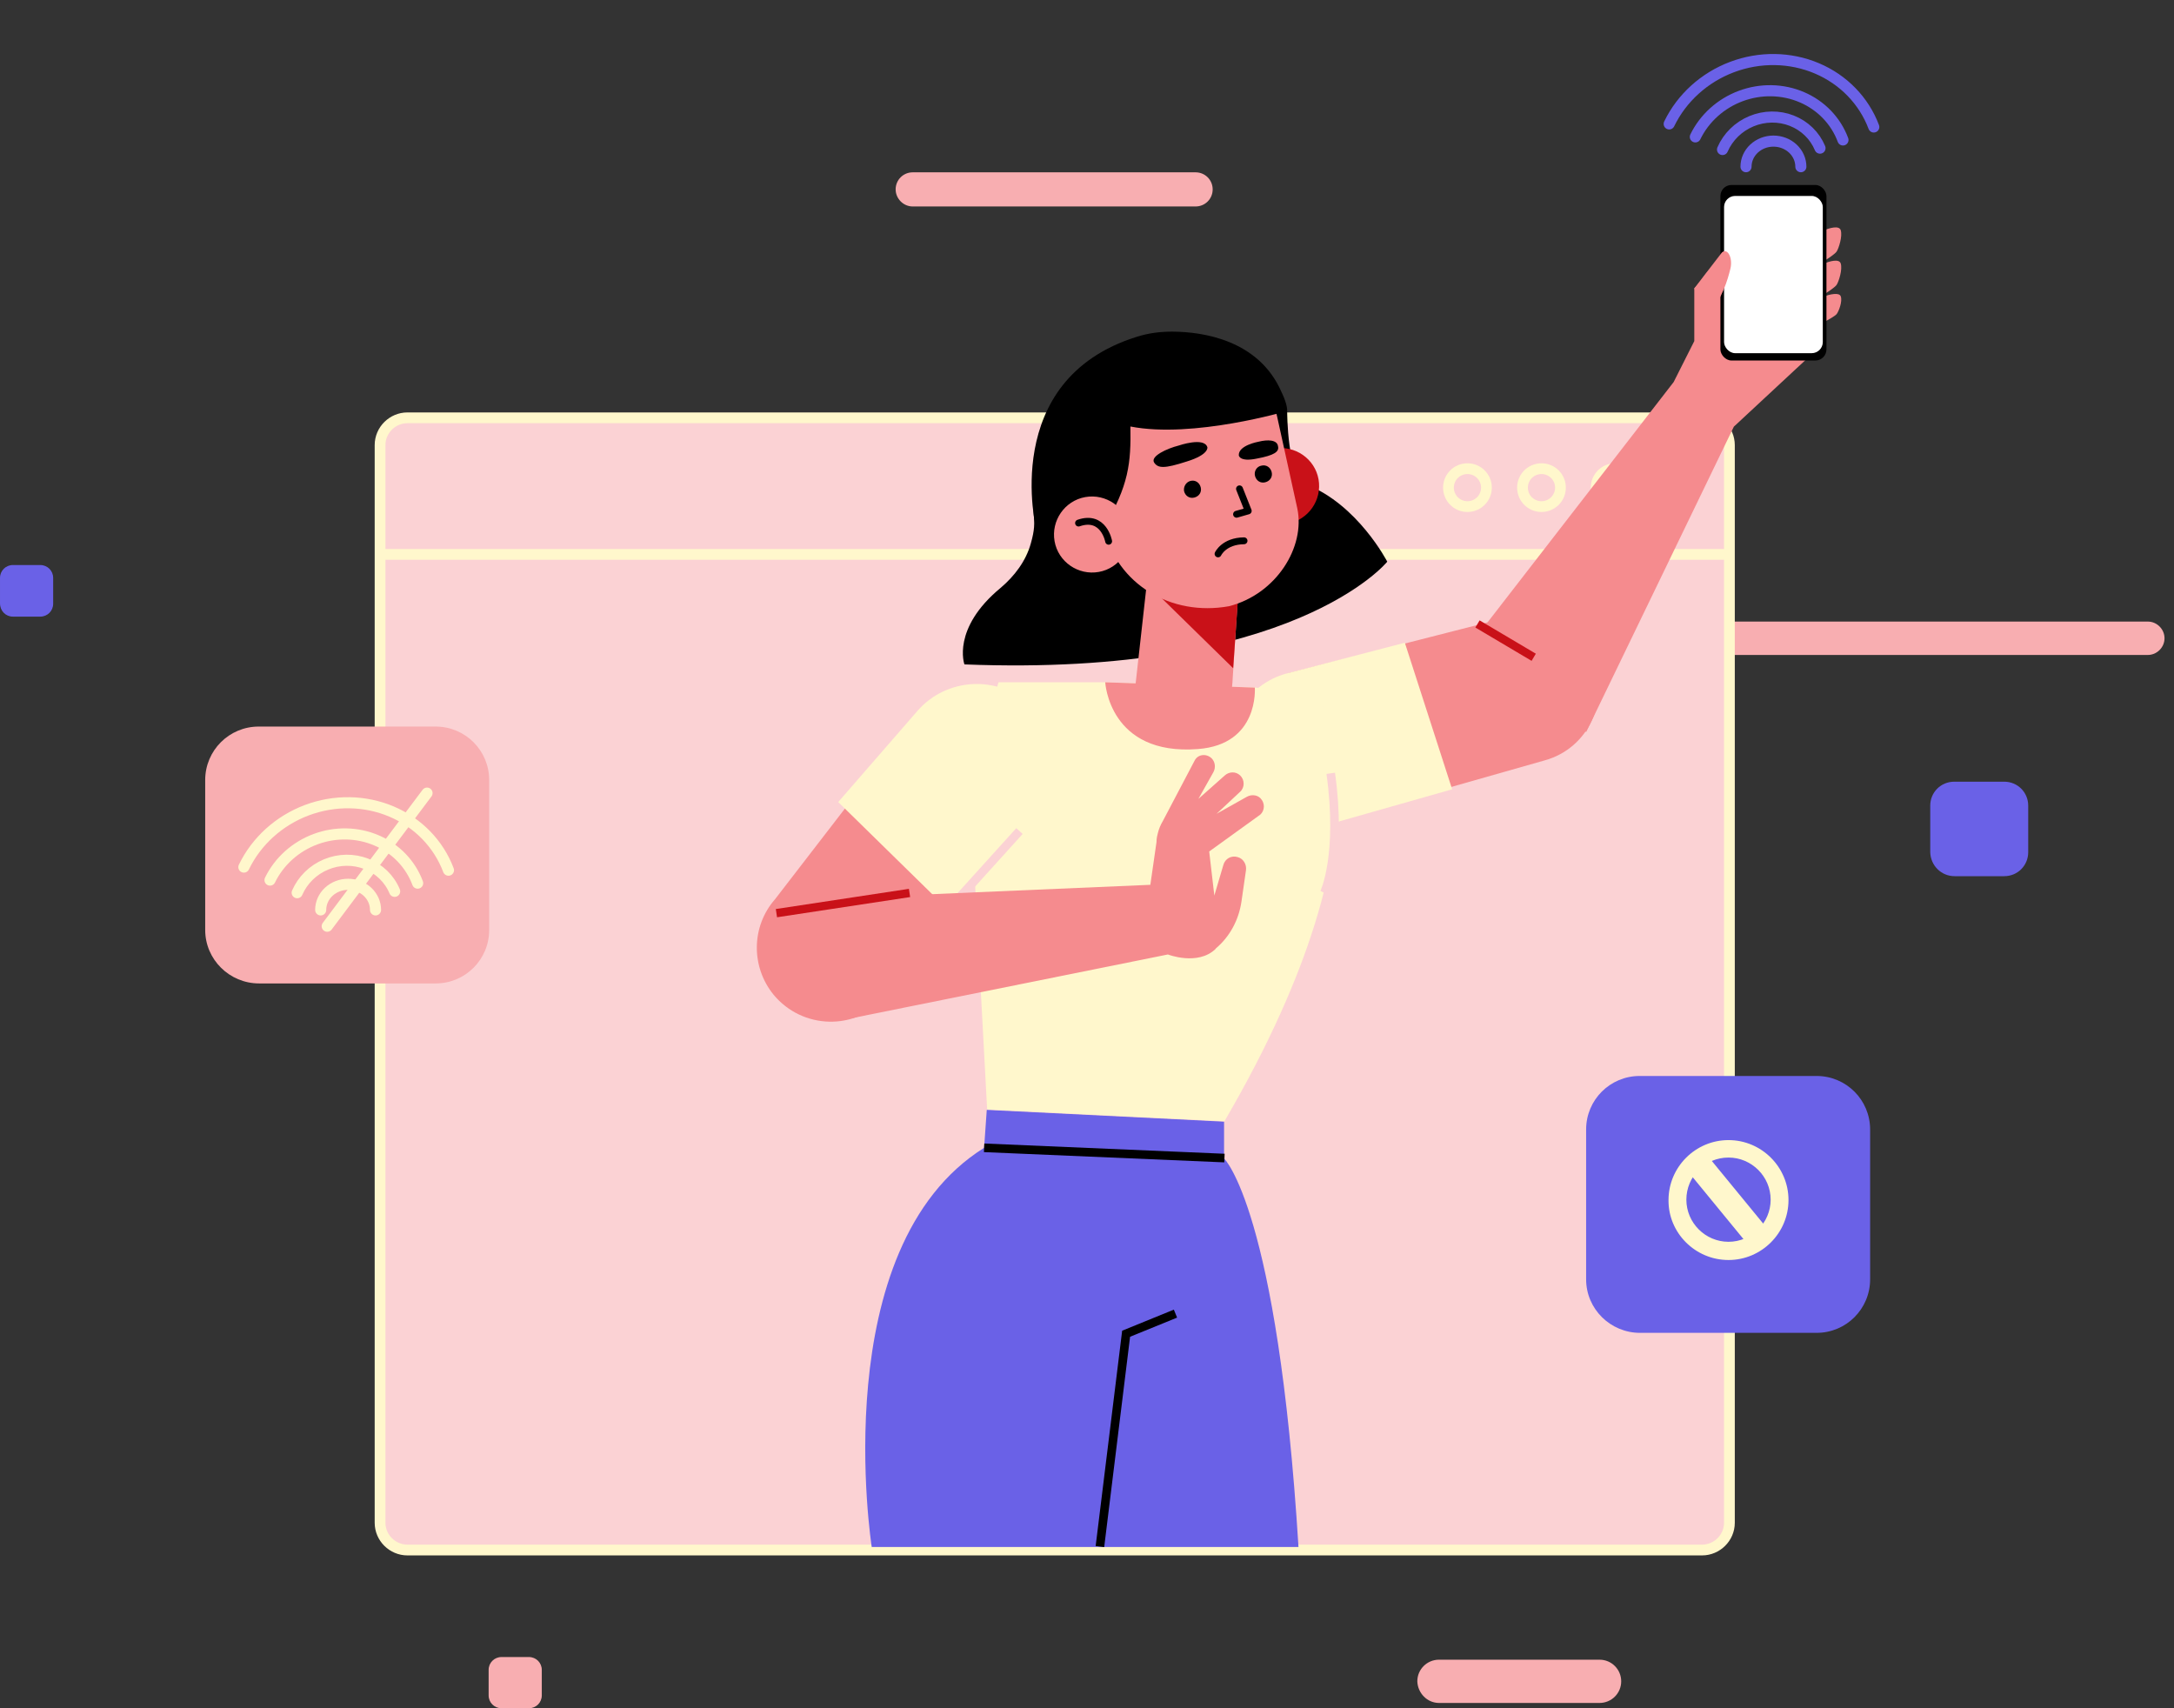 <svg width="392" height="308" viewBox="0 0 392 308" fill="none" xmlns="http://www.w3.org/2000/svg">
<rect x="0" y="0" width="392" height="308" fill="#333333" stroke="none"/>
<g clip-path="url(#clip0)">
<path d="M331.901 41.487C331.611 40.605 329.846 41.12 329 41.487V47C329.604 46.633 330.886 45.787 331.176 45.346C331.539 44.795 332.264 42.59 331.901 41.487Z" fill="#F58B8E"/>
<path d="M331.901 47.487C331.611 46.605 329.846 47.12 329 47.487V53C329.604 52.633 330.886 51.787 331.176 51.346C331.539 50.795 332.264 48.59 331.901 47.487Z" fill="#F58B8E"/>
<path d="M331.901 53.406C331.611 52.671 329.846 53.1 329 53.406V58C329.604 57.694 330.886 56.989 331.176 56.622C331.539 56.162 332.264 54.325 331.901 53.406Z" fill="#F58B8E"/>
<path d="M308.959 118.091H387.277C388.92 118.091 390.289 116.722 390.289 115.08C390.289 113.439 388.92 112.07 387.277 112.07H308.959C307.316 112.07 305.947 113.439 305.947 115.08C305.947 116.722 307.247 118.091 308.959 118.091Z" fill="#F8AEB1"/>
<path d="M164.577 37.227H215.579C217.291 37.227 218.66 35.859 218.66 34.149C218.66 32.439 217.291 31.07 215.579 31.07H164.577C162.865 31.07 161.496 32.439 161.496 34.149C161.496 35.791 162.865 37.227 164.577 37.227Z" fill="#F8AEB1"/>
<path d="M352.43 157.976H361.398C363.794 157.976 365.711 156.06 365.711 153.666V145.251C365.711 142.857 363.794 140.941 361.398 140.941H352.361C349.965 140.941 348.048 142.857 348.048 145.251V153.666C348.117 156.06 350.034 157.976 352.43 157.976Z" fill="#6A61E7"/>
<path d="M90.435 308.001H95.364C96.665 308.001 97.691 306.975 97.691 305.675V301.092C97.691 299.792 96.665 298.766 95.364 298.766H90.435C89.134 298.766 88.107 299.792 88.107 301.092V305.675C88.107 306.975 89.134 308.001 90.435 308.001Z" fill="#F8AEB1"/>
<path d="M2.329 111.179H7.258C8.559 111.179 9.586 110.153 9.586 108.853V104.201C9.586 102.901 8.559 101.875 7.258 101.875H2.329C1.028 101.875 0.002 102.901 0.002 104.201V108.785C0.002 110.153 1.028 111.179 2.329 111.179Z" fill="#6A61E7"/>
<path d="M259.464 307.045H288.422C290.544 307.045 292.324 305.335 292.324 303.146C292.324 301.025 290.613 299.246 288.422 299.246H259.464C257.341 299.246 255.561 300.956 255.561 303.146C255.63 305.266 257.341 307.045 259.464 307.045Z" fill="#F8AEB1"/>
<path d="M73.459 279.473H306.907C309.577 279.473 311.836 277.284 311.836 274.548V80.258C311.836 77.59 309.645 75.332 306.907 75.332H73.459C70.789 75.332 68.53 77.521 68.53 80.258V274.548C68.53 277.284 70.789 279.473 73.459 279.473Z" fill="#FBD2D4"/>
<path d="M311.836 99.961H68.53" stroke="#FFF7CC" stroke-width="1.941" stroke-miterlimit="10"/>
<path d="M73.459 279.473H306.907C309.577 279.473 311.836 277.284 311.836 274.548V80.258C311.836 77.59 309.645 75.332 306.907 75.332H73.459C70.789 75.332 68.53 77.521 68.53 80.258V274.548C68.53 277.284 70.789 279.473 73.459 279.473Z" stroke="#FFF7CC" stroke-width="1.941" stroke-miterlimit="10"/>
<path d="M291.229 91.341C289.339 91.341 287.806 89.81 287.806 87.921C287.806 86.031 289.339 84.5 291.229 84.5C293.12 84.5 294.652 86.031 294.652 87.921C294.652 89.81 293.12 91.341 291.229 91.341Z" stroke="#FFF7CC" stroke-width="1.941" stroke-miterlimit="10"/>
<path d="M277.948 91.341C276.058 91.341 274.525 89.81 274.525 87.921C274.525 86.031 276.058 84.5 277.948 84.5C279.839 84.5 281.371 86.031 281.371 87.921C281.371 89.81 279.839 91.341 277.948 91.341Z" stroke="#FFF7CC" stroke-width="1.941" stroke-miterlimit="10"/>
<path d="M264.6 91.341C262.71 91.341 261.177 89.81 261.177 87.921C261.177 86.031 262.71 84.5 264.6 84.5C266.491 84.5 268.023 86.031 268.023 87.921C268.023 89.81 266.491 91.341 264.6 91.341Z" stroke="#FFF7CC" stroke-width="1.941" stroke-miterlimit="10"/>
<path d="M295.72 240.315H327.554C332.894 240.315 337.207 236.005 337.207 230.669V203.646C337.207 198.31 332.894 194 327.554 194H295.652C290.312 194 285.999 198.31 285.999 203.646V230.669C285.999 236.005 290.381 240.315 295.72 240.315Z" fill="#6A61E7"/>
<path d="M311.672 227.181C317.628 227.181 322.488 222.323 322.488 216.372C322.488 210.42 317.628 205.562 311.672 205.562C305.716 205.562 300.855 210.42 300.855 216.372C300.787 222.255 305.647 227.181 311.672 227.181ZM311.672 208.709C315.848 208.709 319.271 212.13 319.271 216.303C319.271 220.476 315.848 223.897 311.672 223.897C307.496 223.897 304.073 220.476 304.073 216.303C304.073 212.13 307.427 208.709 311.672 208.709Z" fill="#FFF7CC"/>
<path d="M305.236 208.711L317.695 223.898" stroke="#FFF7CC" stroke-width="4.522" stroke-miterlimit="10"/>
<path d="M46.721 177.315H78.554C83.894 177.315 88.207 173.005 88.207 167.669V140.646C88.207 135.31 83.894 131 78.554 131H46.652C41.312 131 36.999 135.31 36.999 140.646V167.669C36.999 173.005 41.381 177.315 46.721 177.315Z" fill="#F8AEB1"/>
<path d="M67.714 164.057C67.714 162.833 67.193 161.659 66.266 160.793C65.339 159.928 64.081 159.441 62.769 159.441C61.458 159.441 60.2 159.928 59.273 160.793C58.345 161.659 57.824 162.833 57.824 164.057" stroke="#FFF7CC" stroke-width="2" stroke-linecap="round"/>
<path d="M71.162 160.709C70.221 158.449 68.388 156.669 66.068 155.76C63.747 154.851 61.129 154.888 58.788 155.862C56.447 156.837 54.576 158.67 53.586 160.957" stroke="#FFF7CC" stroke-width="2" stroke-linecap="round"/>
<path d="M75.308 159.233C74.029 155.79 71.37 153.021 67.915 151.535C64.461 150.048 60.494 149.966 56.888 151.306C53.282 152.646 50.331 155.299 48.686 158.68" stroke="#FFF7CC" stroke-width="2" stroke-linecap="round"/>
<path d="M80.865 156.896C79.079 152.15 75.382 148.345 70.589 146.318C65.796 144.291 60.299 144.208 55.308 146.087C50.316 147.966 46.239 151.654 43.973 156.339" stroke="#FFF7CC" stroke-width="2" stroke-linecap="round"/>
<path d="M177.448 206.954L177.927 200.113L220.715 202.234V208.87C220.715 208.87 230.368 218.037 234.133 278.924H157.184C157.184 278.855 148.695 224.947 177.448 206.954Z" fill="#6A61E7"/>
<path d="M220.785 208.8L177.45 206.953" stroke="black" stroke-width="1.552" stroke-miterlimit="10"/>
<path d="M211.953 236.848L203.053 240.474L198.33 278.853" stroke="black" stroke-width="1.552" stroke-miterlimit="10"/>
<path d="M271.659 111.347L232.17 121.422L240.703 147.848L278.579 137.083C286.416 134.901 290.436 126.242 287.072 118.827C284.464 112.884 277.896 109.71 271.659 111.347Z" fill="#F58B8E"/>
<path d="M232.176 121.377C224.485 123.36 219.946 131.379 222.204 139.019C224.403 146.45 232.152 150.775 239.575 148.642L261.843 142.314L253.311 115.888L232.176 121.377Z" fill="#FFF7CC"/>
<path d="M312.636 76.926L286.003 132.001L268.002 112.501L301.781 68.883L305.502 61.501L305.502 52.001C307.169 50.334 307.302 49.301 308.502 48.501C310.002 47.501 310.002 47.001 309.002 49.001C308.202 50.601 311.502 50.834 310.502 52.001L310.502 62.501L326.002 64.501L312.636 76.926Z" fill="#F58B8E"/>
<rect x="310.211" y="33.352" width="19.121" height="31.648" rx="2" fill="black"/>
<rect x="310.871" y="35.328" width="17.802" height="28.352" rx="2" fill="white"/>
<path d="M324.718 30.057C324.718 28.833 324.197 27.659 323.27 26.793C322.342 25.928 321.085 25.441 319.773 25.441C318.462 25.441 317.204 25.928 316.276 26.793C315.349 27.659 314.828 28.833 314.828 30.057" stroke="#6A61E7" stroke-width="2" stroke-linecap="round"/>
<path d="M328.17 26.709C327.229 24.449 325.396 22.669 323.076 21.76C320.755 20.851 318.136 20.888 315.796 21.862C313.455 22.837 311.584 24.67 310.594 26.957" stroke="#6A61E7" stroke-width="2" stroke-linecap="round"/>
<path d="M332.312 25.233C331.033 21.79 328.374 19.021 324.919 17.535C321.465 16.048 317.498 15.966 313.892 17.306C310.286 18.646 307.335 21.299 305.69 24.68" stroke="#6A61E7" stroke-width="2" stroke-linecap="round"/>
<path d="M337.869 22.896C336.082 18.15 332.386 14.345 327.593 12.318C322.8 10.291 317.303 10.208 312.312 12.087C307.32 13.966 303.243 17.654 300.977 22.339" stroke="#6A61E7" stroke-width="2" stroke-linecap="round"/>
<path d="M266.41 112.5L276.548 118.508" stroke="#C91118" stroke-width="1.5" stroke-miterlimit="10"/>
<path d="M226.259 123.969L237.281 124.79C237.281 124.79 253.3 146.477 220.782 202.164L177.995 200.044L174.777 140.046L180.049 123.012H199.217L226.259 123.969Z" fill="#FFF7CC"/>
<path d="M238.788 160.979C238.788 160.979 242.005 154.275 239.952 139.43" stroke="#FBD2D4" stroke-width="1.552" stroke-miterlimit="10"/>
<path d="M139.741 162.142L153.984 143.671L174.785 162.142L159.685 179.838C154.181 185.878 144.687 185.616 139.484 179.347C135.375 174.289 135.467 167.022 139.741 162.142Z" fill="#F58B8E"/>
<path d="M165.436 128.168C170.64 122.191 179.847 121.667 185.645 127.033C191.328 132.298 191.744 141.116 186.527 146.878L170.977 164.048L151.142 144.611L165.436 128.168Z" fill="#FFF7CC"/>
<path d="M170.975 164.048L183.824 149.84" stroke="#FBD2D4" stroke-width="1.552" stroke-miterlimit="10"/>
<path d="M218.454 136.707C219.121 137.357 219.245 138.412 218.78 139.244L216.083 144.043L220.84 139.818C221.634 139.103 222.814 139.065 223.607 139.802C224.457 140.616 224.465 142.001 223.593 142.774L219.359 146.729L224.849 143.647C225.75 143.155 226.968 143.33 227.528 144.241C228.214 145.239 227.883 146.575 226.905 147.125L218.034 153.524L218.961 161.473L220.584 155.967C220.886 154.834 222.019 154.168 223.208 154.547C224.204 154.829 224.812 155.885 224.666 156.901L223.855 162.525C223.376 165.845 221.766 168.864 219.247 170.991C219.237 171.058 219.17 171.049 219.16 171.116C215.953 174.181 210.586 172.093 210.586 172.093L151.502 184L141.627 162.356L207.421 159.533L208.535 151.808C208.536 151.324 208.604 150.85 208.74 150.385L208.75 150.317C208.935 149.514 209.255 148.73 209.711 147.966L215.425 137.101C215.998 136.007 217.478 135.806 218.454 136.707Z" fill="#F58B8E"/>
<path d="M140 164.643L164 161" stroke="#C91118" stroke-width="1.5" stroke-miterlimit="10"/>
<path d="M220.813 72.019C222.292 72.561 231.557 72.608 232.094 74.165C232.094 74.165 232.07 86.03 235.512 87.344C244.84 90.974 250.14 101.274 250.14 101.274C250.14 101.274 233.33 122.131 173.898 119.793C173.898 119.793 171.55 113.331 180.423 105.995C182.923 103.878 184.988 101.165 185.873 97.976C186.578 95.468 186.541 94.489 186.385 92.482C185.849 86.759 195.791 62.776 220.813 72.019Z" fill="black"/>
<path d="M224.244 88.864C224.905 92.578 228.5 95.053 232.217 94.391C235.933 93.73 238.411 90.136 237.75 86.421C237.089 82.707 233.494 80.232 229.777 80.894C225.994 81.573 223.583 85.15 224.244 88.864Z" fill="#C91118"/>
<path d="M223.18 108.239L222.221 123.084C221.879 128.283 219.757 131.841 214.622 131.499C210.241 131.225 205.038 127.668 204.764 123.289L207.366 99.961L223.18 108.239Z" fill="#F58B8E"/>
<path d="M226.26 123.973L199.287 123.016C199.287 123.016 199.971 136.288 215.991 135.056C227.081 134.235 226.26 123.973 226.26 123.973Z" fill="#F58B8E"/>
<path d="M222.358 120.484L205.106 103.586L223.316 106.664L222.358 120.484Z" fill="#C91118"/>
<path d="M221.592 109.304C230.085 107.147 235.417 98.663 233.914 91.633L230.285 75.121C228.41 66.351 219.889 60.61 210.979 62.238C201.936 63.899 194.314 72.823 195.924 81.943L199.01 95.206C201.388 105.401 211.188 111.17 221.592 109.304Z" fill="#F58B8E"/>
<path d="M223.497 88.139L225.072 92.115L222.965 92.721" stroke="black" stroke-width="1.238" stroke-miterlimit="10" stroke-linecap="round" stroke-linejoin="round"/>
<path d="M212.54 80.33C212.54 80.33 217.15 78.735 217.705 80.641C217.705 80.641 218.041 81.967 213.978 83.211C209.932 84.521 208.786 84.46 208.085 83.367C207.45 82.258 210.35 80.886 212.54 80.33Z" fill="black"/>
<path d="M226.916 79.645C226.916 79.645 223.266 80.29 223.372 82.098C223.372 82.098 223.476 83.342 226.629 82.682C229.798 82.089 230.692 81.439 230.439 80.444C230.286 79.283 228.575 79.223 226.916 79.645Z" fill="black"/>
<path d="M226.292 85.804C226.511 86.666 227.277 87.177 228.139 86.958C229.002 86.739 229.514 85.974 229.295 85.112C229.076 84.25 228.31 83.738 227.448 83.957C226.635 84.093 226.073 84.942 226.292 85.804Z" fill="black"/>
<path d="M213.502 88.557C213.721 89.419 214.486 89.93 215.349 89.711C216.212 89.492 216.724 88.727 216.505 87.865C216.286 87.003 215.52 86.492 214.657 86.711C213.861 86.913 213.366 87.745 213.502 88.557Z" fill="black"/>
<path d="M219.63 99.867C219.63 99.867 220.679 97.549 224.316 97.506" stroke="black" stroke-width="1.238" stroke-miterlimit="10" stroke-linecap="round" stroke-linejoin="round"/>
<path d="M204.95 60.733C207.039 60.061 209.23 59.787 211.422 59.795C216.868 59.824 226.984 61.277 231.069 70.686C232.257 73.137 232.078 74.1 232.078 74.1C232.078 74.1 215.127 79.112 203.829 76.899C203.936 83.437 203.569 87.553 198.997 95.138L191.568 88.414L186.844 95.401C186.895 95.6 180.023 68.547 204.95 60.733Z" fill="black"/>
<path d="M190.154 97.594C190.815 101.309 194.41 103.784 198.127 103.122C201.844 102.46 204.321 98.866 203.66 95.152C202.999 91.438 199.404 88.963 195.687 89.624C191.971 90.286 189.493 93.88 190.154 97.594Z" fill="#F58B8E"/>
<path d="M199.901 97.589C199.901 97.589 199.021 92.73 194.477 94.308" stroke="black" stroke-width="1.238" stroke-miterlimit="10" stroke-linecap="round" stroke-linejoin="round"/>
<path d="M310.5 45.499L305.5 51.999L308 56.999C310.667 53.499 311.505 50.478 312 48.499C312.5 46.499 311.5 44.666 310.5 45.499Z" fill="#F58B8E"/>
<path d="M59 167L77 143" stroke="#FFF7CC" stroke-width="2" stroke-linecap="round"/>
</g>
<defs>
<clipPath id="clip0">
<rect width="392" height="308" fill="white" transform="matrix(-1 0 0 1 392 0)"/>
</clipPath>
</defs>
</svg>
